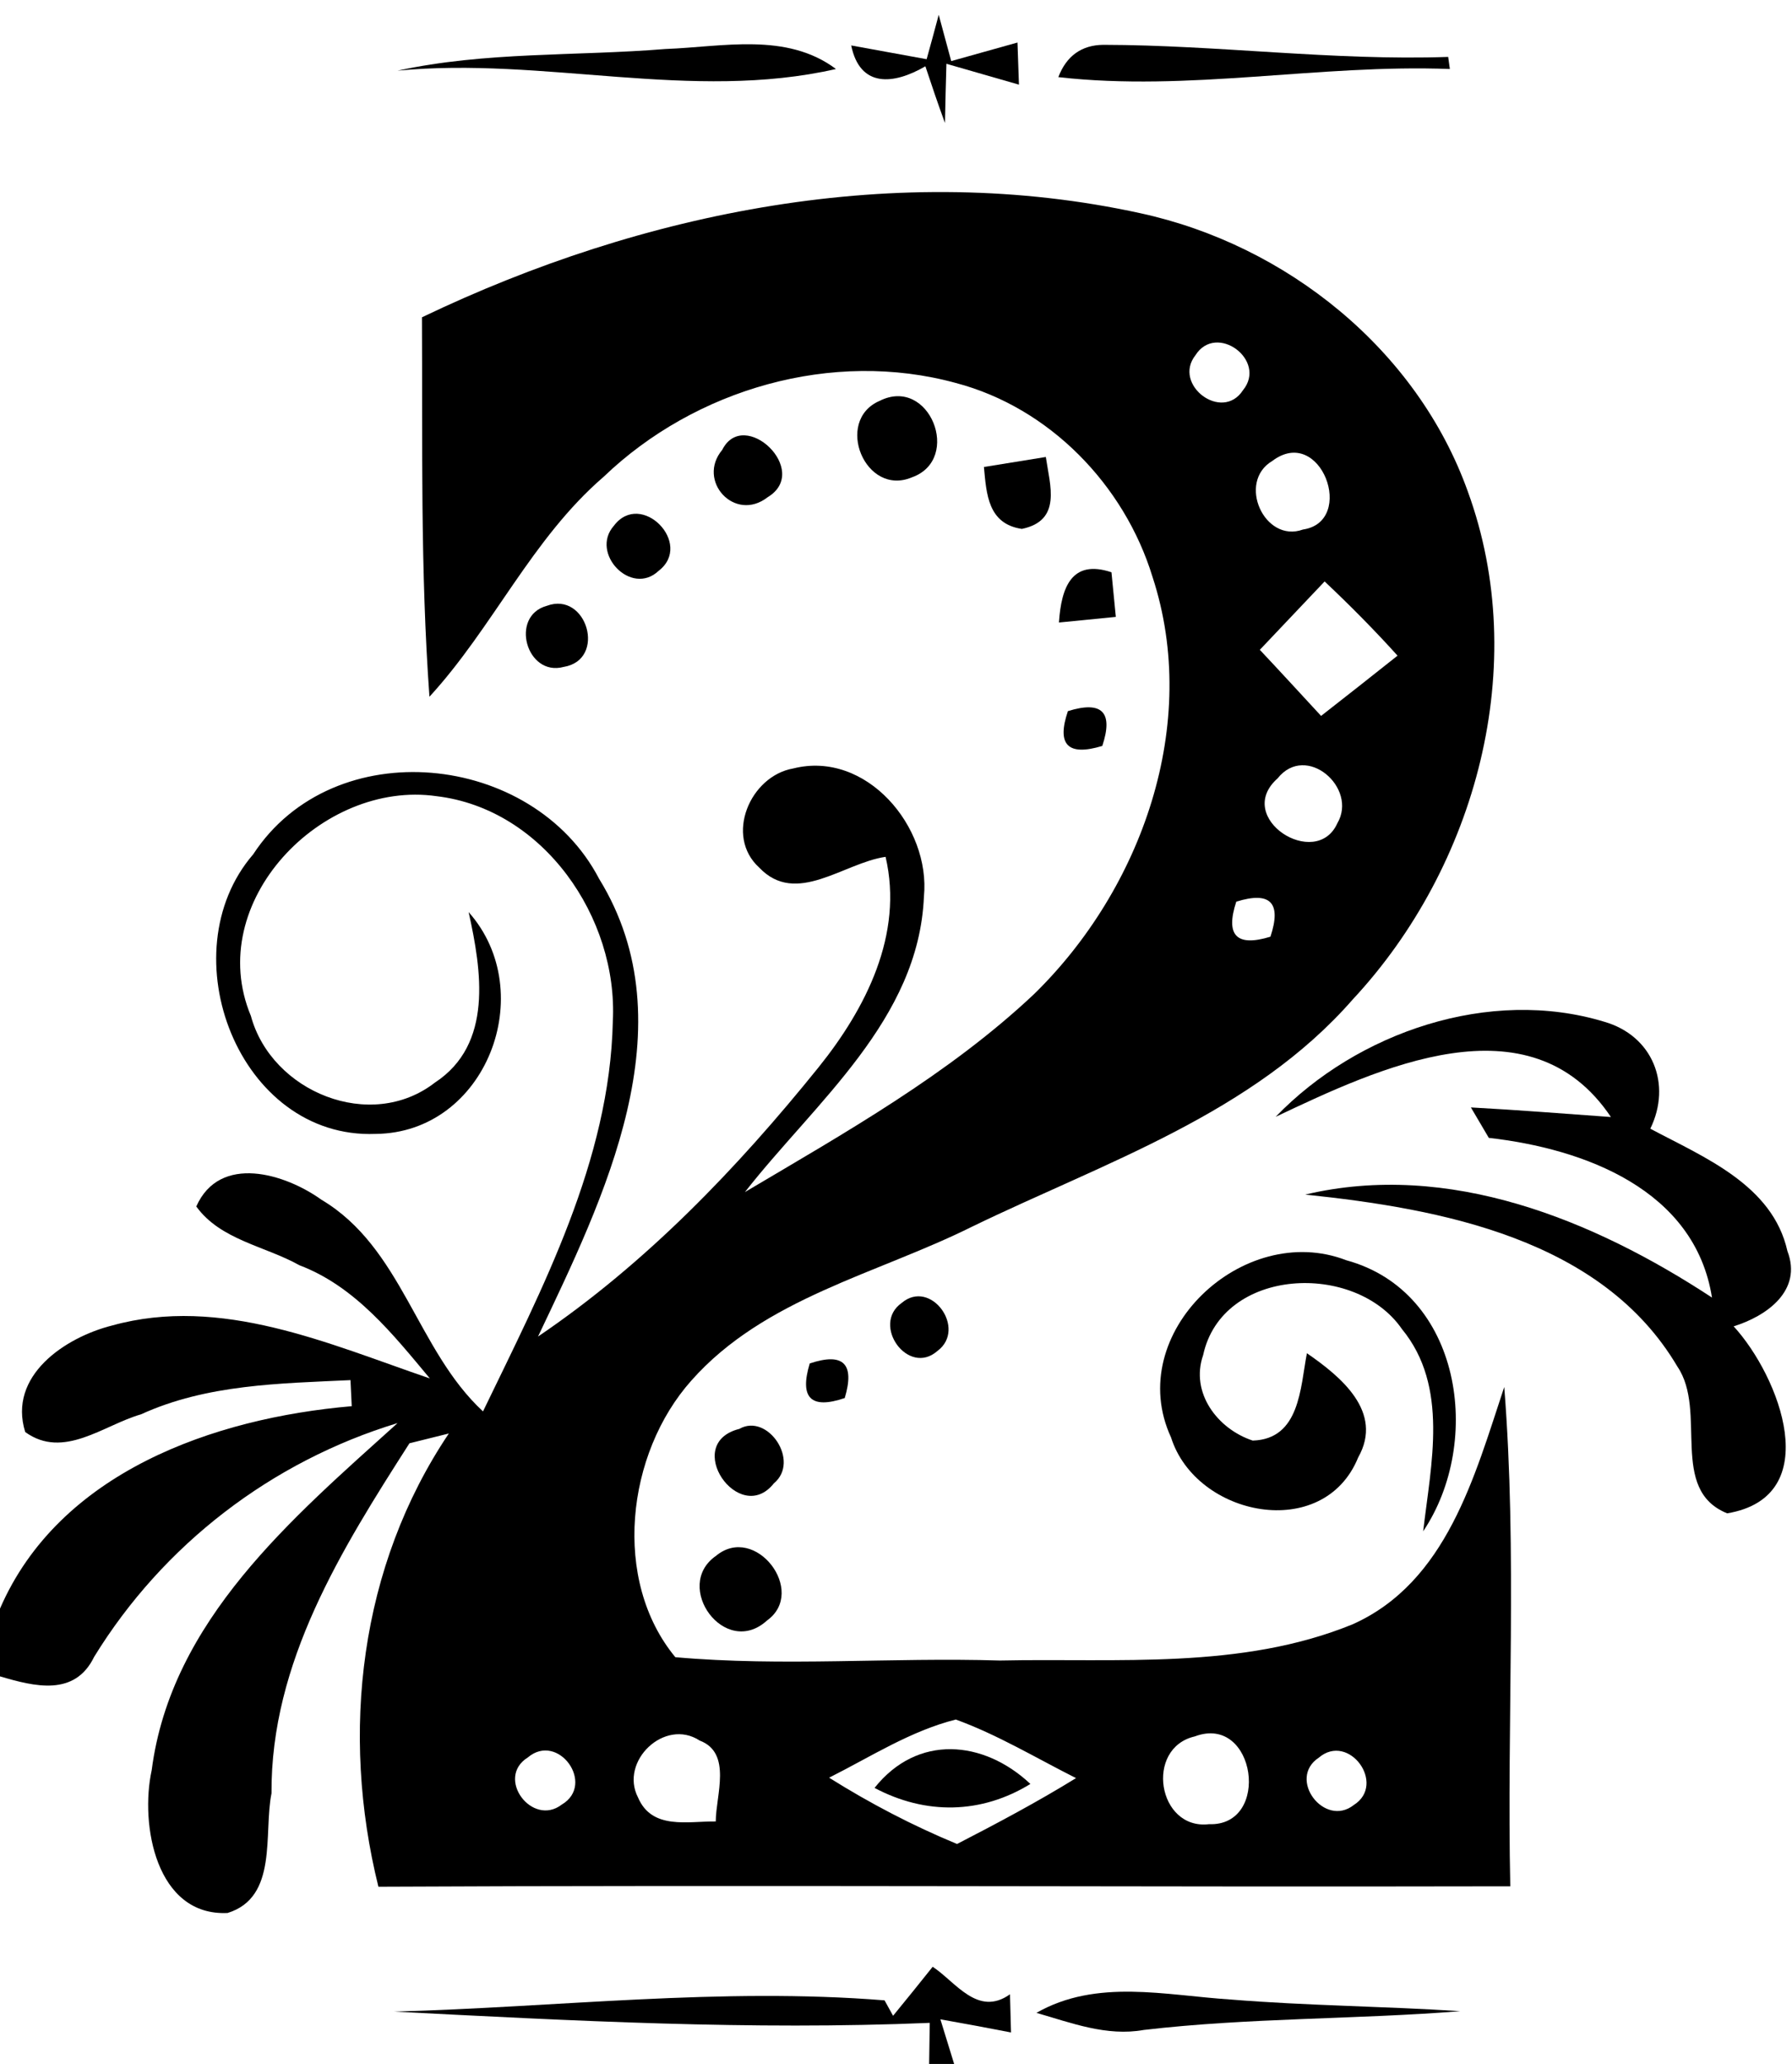 <?xml version="1.0" encoding="UTF-8" ?>
<!DOCTYPE svg PUBLIC "-//W3C//DTD SVG 1.1//EN" "http://www.w3.org/Graphics/SVG/1.1/DTD/svg11.dtd">
<svg width="86pt" height="99pt" viewBox="0 0 86 99" version="1.1" xmlns="http://www.w3.org/2000/svg">
<g id="#000000fc">
<path fill="#000000" opacity="1.00" d=" M 44.47 2.84 C 44.62 2.31 44.91 1.24 45.05 0.71 C 45.20 1.26 45.50 2.37 45.65 2.93 C 46.44 2.71 48.04 2.26 48.83 2.04 C 48.85 2.55 48.88 3.56 48.90 4.06 C 48.03 3.81 46.29 3.31 45.42 3.06 C 45.40 3.77 45.36 5.19 45.35 5.90 C 45.02 5.00 44.71 4.09 44.41 3.18 C 42.88 4.07 41.27 4.22 40.85 2.18 C 41.75 2.34 43.57 2.68 44.47 2.84 Z" />
<path fill="#000000" opacity="1.00" d=" M 19.08 3.39 C 23.30 2.47 27.65 2.70 31.94 2.35 C 34.68 2.25 37.74 1.53 40.12 3.31 C 33.19 4.89 26.09 2.71 19.08 3.39 Z" />
<path fill="#000000" opacity="1.00" d=" M 50.79 3.70 C 51.18 2.68 51.91 2.16 52.95 2.15 C 58.47 2.16 63.97 2.92 69.50 2.73 C 69.52 2.87 69.56 3.16 69.58 3.31 C 63.31 3.07 57.05 4.41 50.79 3.70 Z" />
<path fill="#000000" opacity="1.00" d=" M 20.25 15.22 C 30.87 10.13 43.10 7.68 54.74 10.23 C 61.73 11.75 68.00 16.76 70.44 23.57 C 73.48 31.88 70.86 41.57 64.92 47.94 C 60.13 53.42 53.03 55.75 46.67 58.83 C 42.10 61.11 36.69 62.26 33.18 66.22 C 30.05 69.73 29.36 75.80 32.41 79.49 C 37.58 79.95 42.79 79.49 47.98 79.65 C 53.63 79.53 59.57 80.10 64.92 77.91 C 69.43 75.89 70.77 70.80 72.19 66.53 C 72.82 74.50 72.31 82.50 72.48 90.48 C 54.37 90.52 36.26 90.41 18.16 90.50 C 16.33 83.12 17.25 75.14 21.54 68.76 C 21.07 68.88 20.12 69.11 19.65 69.23 C 16.39 74.32 12.99 79.74 13.03 86.02 C 12.64 87.94 13.36 91.01 10.92 91.76 C 7.49 91.92 6.71 87.52 7.28 84.91 C 8.21 77.72 14.03 72.82 19.08 68.26 C 13.03 70.10 7.83 74.09 4.52 79.47 C 3.59 81.39 1.66 80.90 0.00 80.41 L 0.00 77.16 C 2.84 70.61 10.26 68.02 16.88 67.45 C 16.86 67.14 16.84 66.51 16.82 66.20 C 13.43 66.36 9.92 66.40 6.77 67.84 C 4.96 68.36 3.05 70.02 1.21 68.69 C 0.37 65.99 3.12 64.15 5.38 63.58 C 10.61 62.13 15.77 64.46 20.63 66.12 C 18.86 64.00 17.04 61.70 14.37 60.69 C 12.73 59.77 10.58 59.48 9.42 57.87 C 10.55 55.33 13.69 56.30 15.43 57.55 C 19.30 59.85 20.00 64.76 23.18 67.70 C 26.03 61.80 29.26 55.68 29.41 49.00 C 29.67 44.02 26.08 38.80 20.95 38.19 C 15.45 37.40 9.76 43.27 12.04 48.73 C 13.03 52.38 17.79 54.32 20.87 51.93 C 23.68 50.09 23.11 46.55 22.49 43.75 C 25.91 47.60 23.33 54.34 18.03 54.39 C 11.46 54.65 8.06 45.72 12.15 40.98 C 16.01 35.08 25.57 36.06 28.75 42.15 C 33.09 49.20 28.97 57.48 25.82 64.11 C 31.00 60.60 35.37 56.05 39.28 51.20 C 41.55 48.38 43.37 44.82 42.50 41.10 C 40.48 41.39 38.21 43.48 36.44 41.62 C 34.76 40.10 36.00 37.22 38.07 36.86 C 41.57 35.98 44.67 39.66 44.34 43.01 C 44.09 48.92 39.12 52.87 35.75 57.18 C 40.56 54.33 45.53 51.54 49.63 47.68 C 54.80 42.63 57.62 34.72 55.31 27.67 C 53.96 23.26 50.36 19.55 45.87 18.37 C 39.95 16.75 33.37 18.65 28.97 22.87 C 25.52 25.84 23.66 30.10 20.61 33.42 C 20.17 27.36 20.28 21.29 20.25 15.22 M 57.37 17.04 C 56.26 18.45 58.65 20.26 59.65 18.72 C 60.83 17.28 58.37 15.46 57.37 17.04 M 61.06 22.11 C 59.35 23.12 60.68 26.07 62.53 25.40 C 65.10 25.02 63.39 20.35 61.06 22.11 M 63.57 27.89 C 62.53 28.98 61.50 30.08 60.46 31.17 C 61.45 32.22 62.42 33.28 63.40 34.34 C 64.63 33.38 65.85 32.42 67.07 31.45 C 65.95 30.21 64.78 29.03 63.57 27.89 M 61.31 37.34 C 59.18 39.23 63.16 41.76 64.18 39.49 C 65.18 37.79 62.68 35.61 61.31 37.34 M 59.33 43.25 C 58.80 44.87 59.34 45.43 60.97 44.93 C 61.51 43.30 60.97 42.74 59.33 43.25 M 39.79 85.27 C 41.75 86.50 43.80 87.57 45.93 88.45 C 47.87 87.45 49.79 86.43 51.64 85.29 C 49.73 84.33 47.88 83.21 45.87 82.48 C 43.69 83.03 41.78 84.27 39.79 85.27 M 30.62 86.22 C 31.29 87.79 33.02 87.35 34.35 87.37 C 34.35 86.13 35.15 84.08 33.58 83.49 C 31.90 82.39 29.72 84.48 30.62 86.22 M 57.34 83.29 C 54.92 83.85 55.56 87.79 58.02 87.50 C 61.02 87.61 60.27 82.19 57.34 83.29 M 25.33 84.30 C 23.76 85.28 25.54 87.65 26.96 86.56 C 28.60 85.59 26.79 83.06 25.33 84.30 M 63.29 84.31 C 61.76 85.32 63.56 87.69 64.97 86.58 C 66.55 85.58 64.73 83.08 63.29 84.31 Z" />
<path fill="#000000" opacity="1.00" d=" M 42.21 19.23 C 44.61 18.02 46.18 22.02 43.78 22.89 C 41.52 23.86 40.02 20.18 42.21 19.23 Z" />
<path fill="#000000" opacity="1.00" d=" M 34.66 21.58 C 35.70 19.51 38.95 22.58 36.84 23.85 C 35.26 25.08 33.42 23.06 34.66 21.58 Z" />
<path fill="#000000" opacity="1.00" d=" M 47.22 22.40 C 47.96 22.28 49.45 22.04 50.19 21.92 C 50.39 23.29 50.97 24.97 49.04 25.37 C 47.41 25.13 47.34 23.69 47.22 22.40 Z" />
<path fill="#000000" opacity="1.00" d=" M 29.46 25.22 C 30.76 23.49 33.30 26.08 31.61 27.38 C 30.29 28.63 28.30 26.53 29.46 25.22 Z" />
<path fill="#000000" opacity="1.00" d=" M 50.82 29.86 C 50.93 28.18 51.43 26.81 53.34 27.45 C 53.39 27.99 53.50 29.05 53.55 29.59 C 52.87 29.66 51.50 29.79 50.82 29.86 Z" />
<path fill="#000000" opacity="1.00" d=" M 26.24 29.06 C 28.17 28.34 29.13 31.65 27.05 31.99 C 25.26 32.47 24.45 29.55 26.24 29.06 Z" />
<path fill="#000000" opacity="1.00" d=" M 51.25 34.11 C 52.89 33.60 53.44 34.16 52.90 35.78 C 51.25 36.28 50.70 35.73 51.25 34.11 Z" />
<path fill="#000000" opacity="1.00" d=" M 61.22 53.57 C 65.15 49.50 71.49 47.34 76.99 49.01 C 79.32 49.68 80.24 52.01 79.20 54.14 C 81.77 55.51 85.07 56.83 85.78 60.01 C 86.51 61.91 84.78 63.13 83.20 63.62 C 85.40 66.02 87.64 71.79 82.89 72.59 C 80.07 71.45 81.96 67.70 80.50 65.55 C 76.88 59.42 69.16 57.98 62.64 57.30 C 69.53 55.67 76.48 58.51 82.16 62.24 C 81.34 57.06 76.03 55.10 71.45 54.58 L 70.59 53.12 C 72.83 53.24 75.07 53.42 77.31 53.58 C 73.41 47.78 66.13 51.25 61.22 53.57 Z" />
<path fill="#000000" opacity="1.00" d=" M 56.20 68.95 C 53.89 63.95 59.67 58.54 64.61 60.45 C 70.15 61.96 71.19 69.15 68.30 73.45 C 68.67 70.24 69.55 66.51 67.28 63.75 C 65.04 60.50 58.65 60.78 57.74 65.00 C 57.11 66.81 58.44 68.55 60.12 69.10 C 62.39 69.03 62.40 66.56 62.72 64.91 C 64.33 66.02 66.42 67.72 65.18 69.91 C 63.52 73.99 57.40 72.75 56.20 68.95 Z" />
<path fill="#000000" opacity="1.00" d=" M 43.27 62.50 C 44.67 61.31 46.42 63.74 44.99 64.80 C 43.58 66.04 41.80 63.54 43.27 62.50 Z" />
<path fill="#000000" opacity="1.00" d=" M 38.86 65.40 C 40.48 64.86 41.03 65.42 40.54 67.06 C 38.92 67.61 38.36 67.06 38.86 65.40 Z" />
<path fill="#000000" opacity="1.00" d=" M 35.48 68.54 C 36.84 67.76 38.42 70.09 37.14 71.15 C 35.48 73.25 32.70 69.24 35.48 68.54 Z" />
<path fill="#000000" opacity="1.00" d=" M 34.36 74.63 C 36.25 73.06 38.75 76.34 36.81 77.73 C 34.79 79.57 32.27 76.08 34.36 74.63 Z" />
<path fill="#000000" opacity="1.00" d=" M 41.97 85.76 C 44.03 83.17 47.20 83.46 49.45 85.57 C 47.09 87.02 44.42 87.06 41.97 85.76 Z" />
<path fill="#000000" opacity="1.00" d=" M 42.86 96.69 C 43.50 95.91 44.13 95.13 44.76 94.34 C 45.86 95.06 46.92 96.76 48.47 95.66 C 48.49 96.27 48.50 96.88 48.52 97.49 C 47.39 97.27 46.26 97.06 45.13 96.86 L 45.79 99.00 L 44.59 99.00 L 44.62 97.03 C 36.04 97.39 27.48 96.93 18.91 96.49 C 26.76 96.28 34.59 95.32 42.45 95.95 L 42.86 96.69 Z" />
<path fill="#000000" opacity="1.00" d=" M 49.74 96.55 C 52.63 94.90 55.93 95.71 59.06 95.91 C 62.73 96.21 66.41 96.23 70.08 96.47 C 65.02 96.87 59.93 96.78 54.89 97.37 C 53.11 97.69 51.41 97.03 49.74 96.55 Z" />
</g>
</svg>
